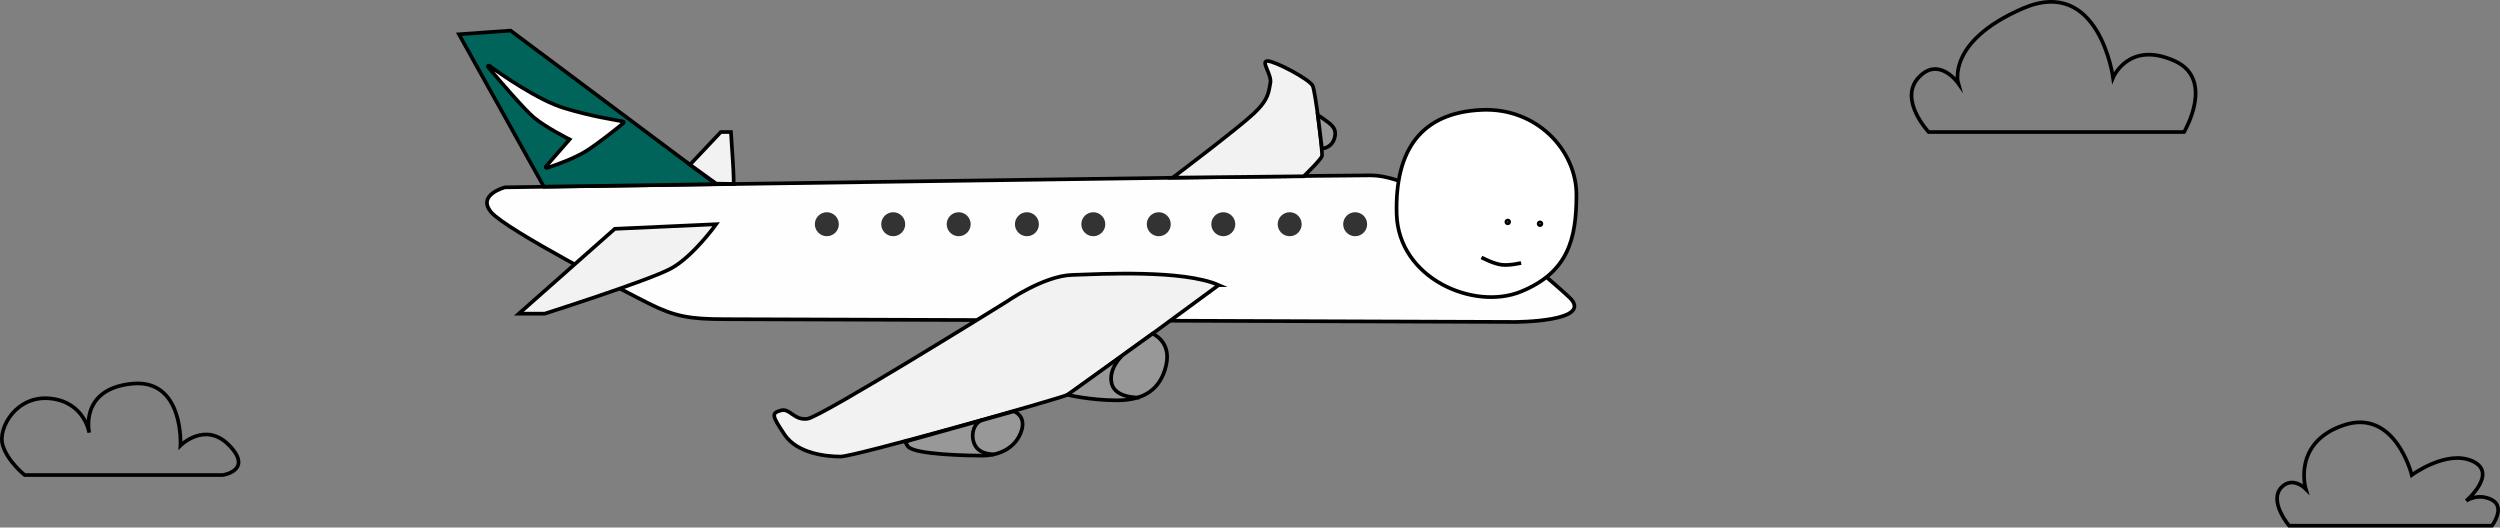 <svg enable-background="new 0 0 2711.425 572.184" viewBox="0 0 2711.425 572.184" xmlns="http://www.w3.org/2000/svg"><rect x="0" y="0" width="2711.425" height="572.184" fill="#808080" stroke="none"/><g stroke="#000" stroke-miterlimit="10" stroke-width="4"><path d="m2091.758 143.184h277s34-57-10-77c-49.996-22.725-67 18-67 18s-15-111-98-75-70 81-70 81-21-30-43-6 11 59 11 59z" fill="none"/><path d="m2482.758 570.184h220s15-20 0-28-28 1-28 1 35-30 7-43-66 15-66 15-18-73-74-54-41 69-41 69-13.979-14.021-26-2c-15 15 8 42 8 42z" fill="none"/><path d="m1642.758 349.184s88 0 59-27-152-132-215-132-939 13-939 13-31 8-15 27 147.134 87.067 171 99c28 14 44 17 83 17s856 3 856 3z" fill="#fefefe"/><path d="m26.758 515.184h215s33-5 7-32-53 0-53 0 4-73-53-67-46 53-46 53-5-33-42-37-57 32-52 50 24 33 24 33z" fill="none"/><path d="m776.573 199.736-222.815-166.552-56 4 92.089 165.289z" fill="#00645a"/><path d="m666.758 248.184 110-5s-25 35-49 48-137 49-137 49h-28z" fill="#f2f2f2"/><path d="m795.758 199.485s.09-10.043-1-25.301c-1-14-2-31-2-31h-11l-33.433 35.436 28.433 20.564z" fill="#f2f2f2"/><path d="m1321.758 309.184s-156 115-164 119-231 67-246 67-47-3-61-24-14-23-4-26 14 11 29 9 216-127 216-127 40-28 71-29 120-6 159 11z" fill="#f2f2f2"/><path d="m1413.969 191.184s18.79-18 19.79-22-7-69-10-76-41-27-49-27 5 15 3 24-1 17-18 33-87.896 69.512-87.896 69.512z" fill="#f2f2f2"/><path d="m529.331 72.767c-.766-.9.39-2.147 1.347-1.454 14.577 10.551 53.381 37.407 81.08 45.871 30.81 9.414 56.155 12.898 63.976 14.573.819.175 1.076 1.214.429 1.745-5.633 4.63-25.024 20.377-39.405 29.682-13.519 8.748-35.261 16.231-43.596 18.928-.965.312-1.724-.848-1.056-1.612l25.652-29.317s-26-13-39-24c-10.074-8.523-37.564-40.468-49.427-54.416z" fill="#fff"/><path d="m984.758 478.184 114.847-32.094s15.153 5.094 7.153 24.094-28 24-41 24-74.159-.879-81-10c-6-8 0-6 0-6z" fill="#989898"/><path d="m1078.021 493.008c-7.019-.831-14.088-1.674-18.835-7.545-7.353-9.094-5.174-26.562 6.953-30.344" fill="none"/><path d="m1429.306 125.064s2.452 1.12 6.452 4.12c7.131 5.348 14 9 12 19-2.511 12.558-14 13-14 13z" fill="#989898"/><path d="m1157.758 428.184 92.257-66.309s20.743 8.309 14.743 34.309-24 38-53 38-54-6-54-6z" fill="#989898"/><path d="m1235.758 431.184s-26 1-30-15 10.5-29.662 10.5-29.662" fill="none"/></g><circle cx="896.758" cy="243.184" fill="#333" r="13"/><circle cx="968.758" cy="243.184" fill="#333" r="13"/><circle cx="1039.758" cy="243.184" fill="#333" r="13"/><circle cx="1113.758" cy="243.184" fill="#333" r="13"/><circle cx="1185.758" cy="243.184" fill="#333" r="13"/><circle cx="1256.758" cy="243.184" fill="#333" r="13"/><circle cx="1326.758" cy="243.184" fill="#333" r="13"/><circle cx="1398.758" cy="243.184" fill="#333" r="13"/><circle cx="1469.758" cy="243.184" fill="#333" r="13"/><path d="m1606.758 119.184c60.069-2.772 103 44 103 92s-9 84-60 105-133-14-135-84 27-110 92-113z" fill="#fff" stroke="#000" stroke-miterlimit="10" stroke-width="4"/><circle cx="1635.258" cy="240.684" fill="none" r="1.5" stroke="#000" stroke-miterlimit="10" stroke-width="4"/><circle cx="1670.258" cy="242.684" fill="none" r="1.5" stroke="#000" stroke-miterlimit="10" stroke-width="4"/><path d="m1606.758 279.184s13 7 22 8 21-2 21-2" fill="none" stroke="#000" stroke-miterlimit="10" stroke-width="4"/></svg>